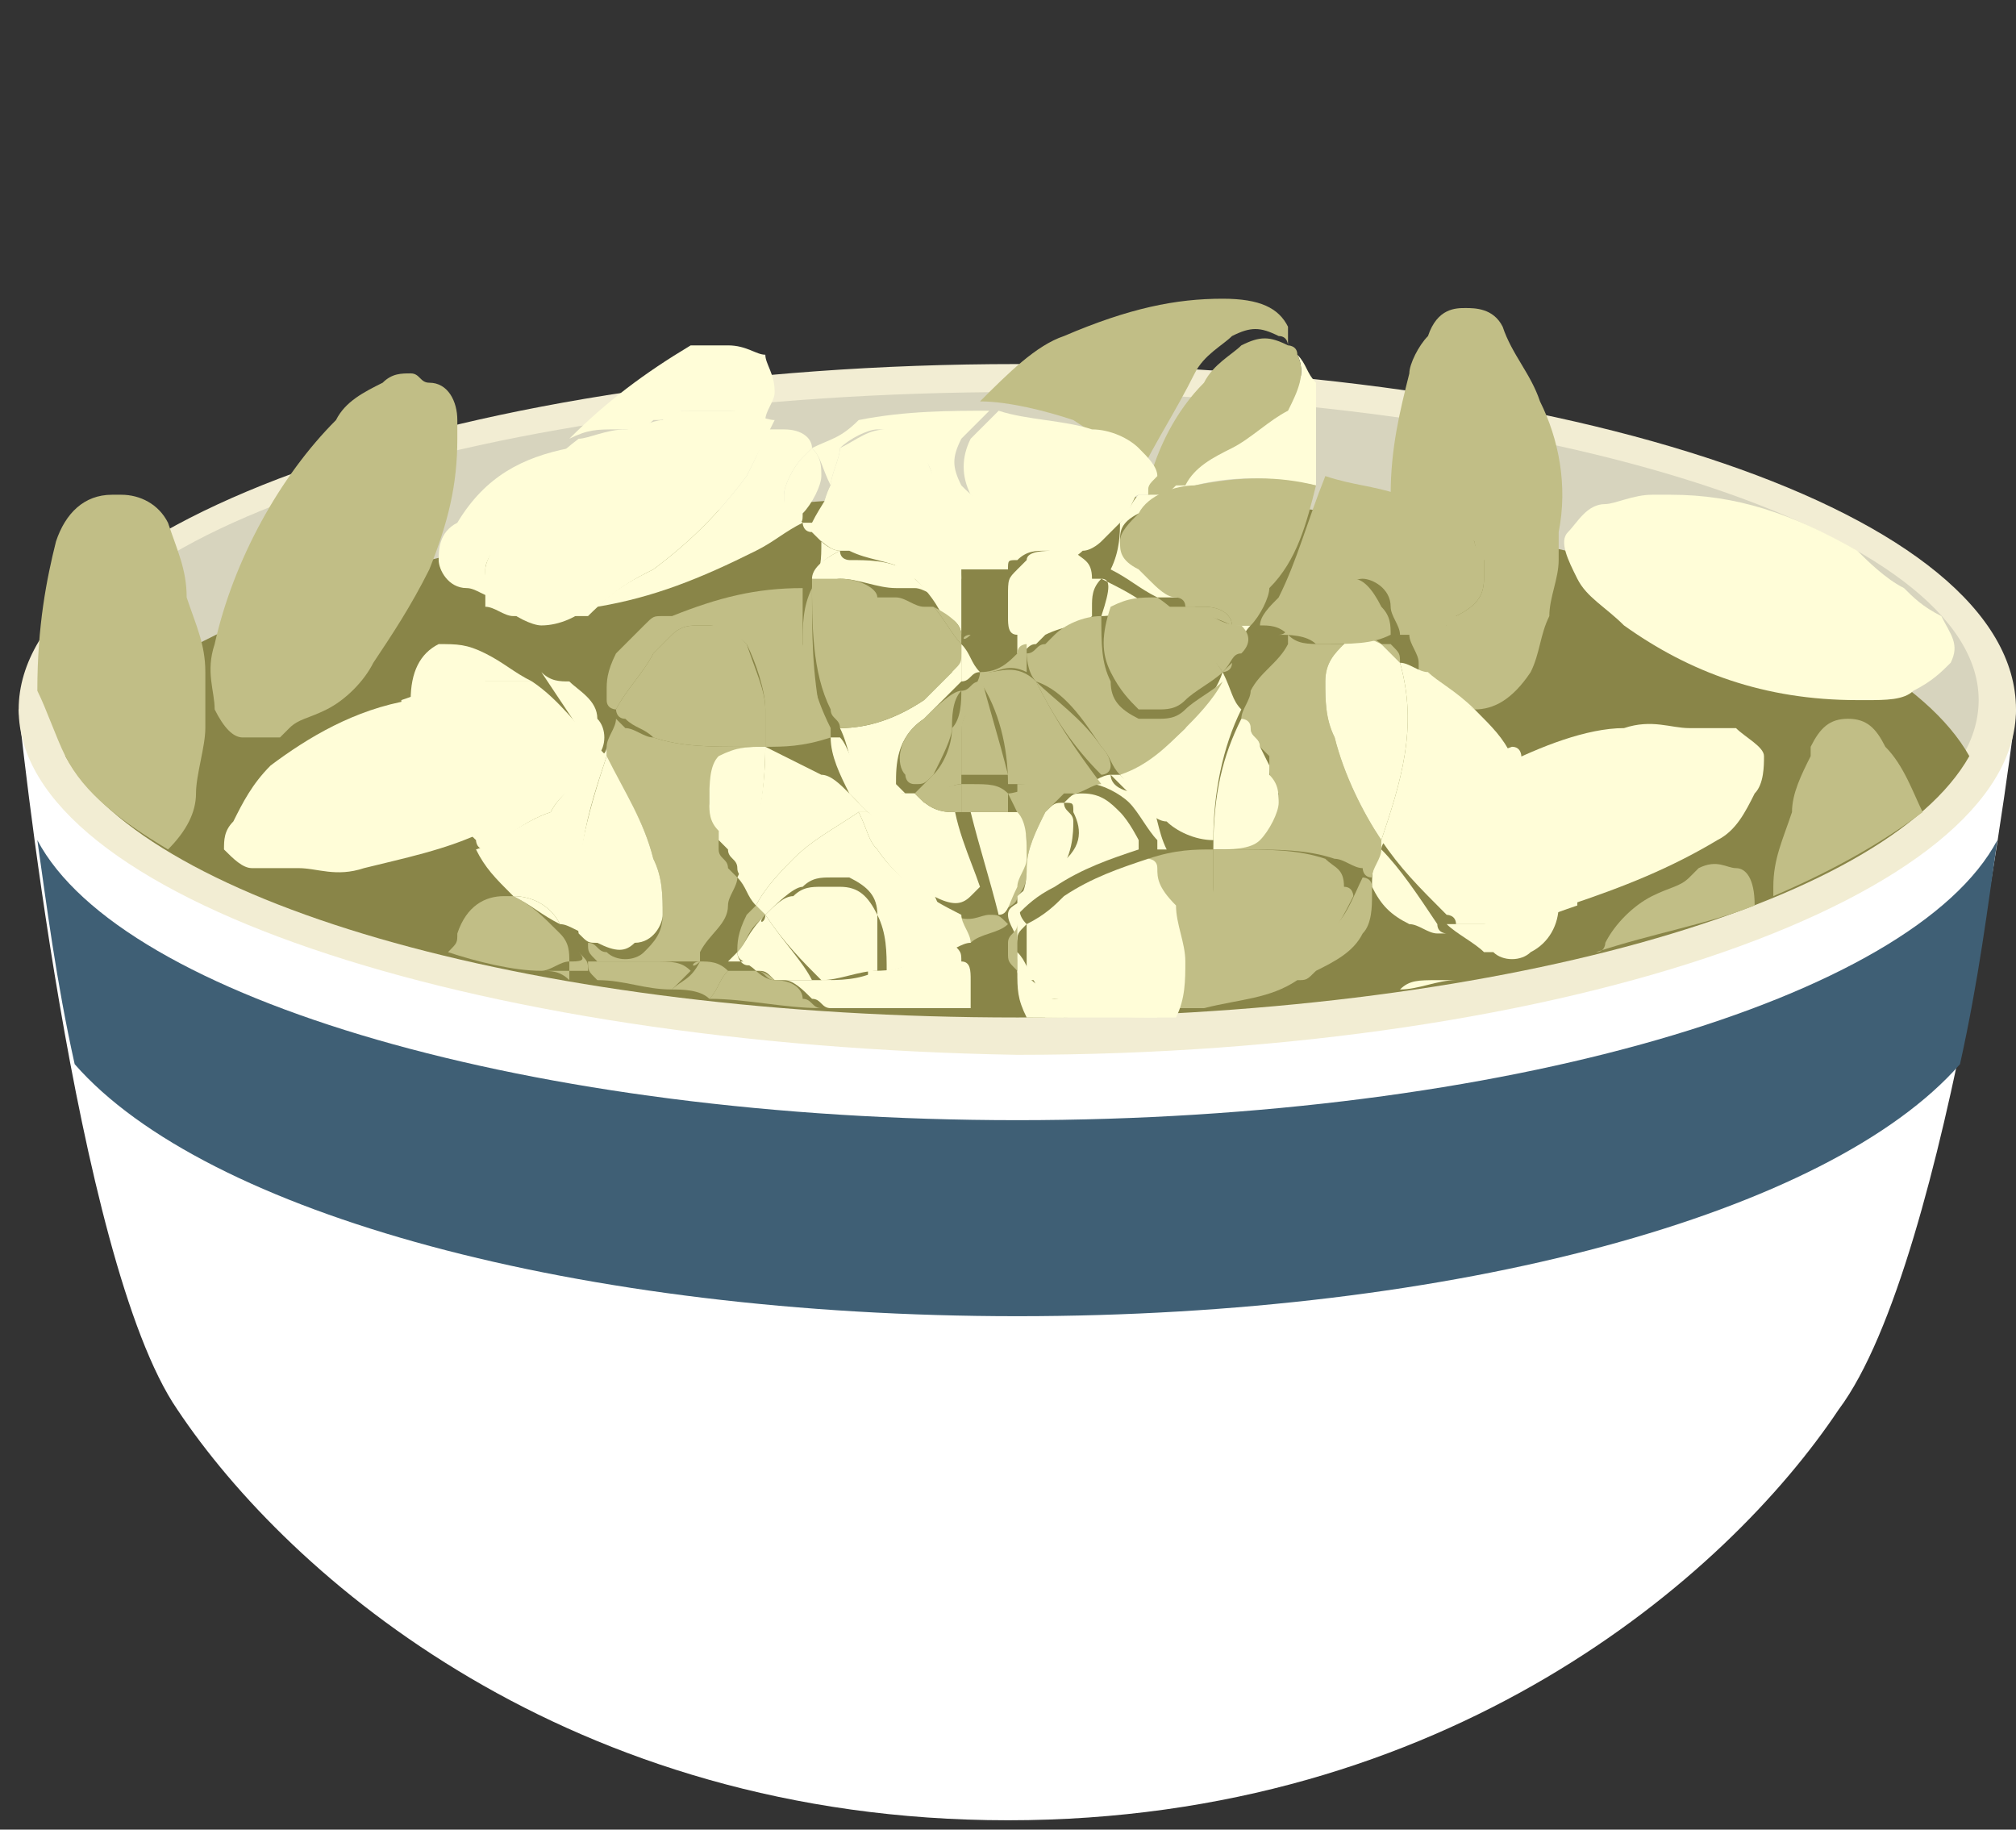 <?xml version="1.0" encoding="utf-8"?>
<!-- Generator: Adobe Illustrator 28.3.0, SVG Export Plug-In . SVG Version: 6.00 Build 0)  -->
<svg version="1.1" id="Capa_1" xmlns="http://www.w3.org/2000/svg" xmlns:xlink="http://www.w3.org/1999/xlink" x="0px" y="0px"
	 viewBox="0 0 21.6 19.6" style="enable-background:new 0 0 21.6 19.6;" xml:space="preserve">
<rect x="0" y="0" width="21.6" height="19.6" fill="#333333" stroke="none"/>
<style type="text/css">
	.st0{fill:#FFFFFF;}
	.st1{fill:#F2EDD3;}
	.st2{fill:#D7D4BE;}
	.st3{fill:#898548;}
	.st4{fill:#3F5F75;}
	.st5{fill:none;}
	.st6{fill:#FFFDD8;}
	.st7{fill:#C1BE86;}
</style>
<g id="Background">
</g>
<g>
	<path class="st0" d="M21.6,7.6H0.2c0,0,0.6,5.9,1.7,7.5c1.2,1.8,4.2,4.4,8.9,4.4c4.7,0,7.7-2.6,8.9-4.4
		C20.9,13.5,21.6,7.6,21.6,7.6z"/>
	<path class="st1" d="M21.6,7.6c0,2-4.8,3.7-10.7,3.7C5,11.2,0.2,9.6,0.2,7.6S5,3.9,10.9,3.9C16.8,3.9,21.6,5.5,21.6,7.6z"/>
	<path class="st2" d="M21.2,7.5c0,1.8-4.6,3.3-10.3,3.3c-5.7,0-10.3-1.5-10.3-3.3c0-1.8,4.6-3.3,10.3-3.3
		C16.6,4.2,21.2,5.7,21.2,7.5z"/>
	<path class="st3" d="M10.9,5.3c-5.1,0-9.3,1.2-10.2,2.8c0.9,1.6,5.1,2.8,10.2,2.8c5.1,0,9.3-1.2,10.2-2.8C20.2,6.5,16,5.3,10.9,5.3
		z"/>
	<path class="st4" d="M10.9,14.1c4.7,0,8.7-1.1,10.1-2.7c0.2-0.9,0.3-1.7,0.4-2.4c-0.9,1.7-5.3,3-10.5,3c-5.2,0-9.6-1.3-10.5-3
		c0.1,0.7,0.2,1.5,0.4,2.4C2.2,13,6.2,14.1,10.9,14.1z"/>
	<g>
		<path class="st5" d="M13.2,7.1c0,0-0.1,0.1-0.1,0.1c0.1,0.1,0.1,0.2,0.2,0.4c0-0.1,0.1-0.2,0.1-0.3c0.1-0.2,0.2-0.4,0.4-0.5
			c0,0,0,0,0-0.1c-0.1,0-0.2,0-0.3-0.1C13.4,6.8,13.3,6.9,13.2,7.1C13.2,7.1,13.2,7.1,13.2,7.1z"/>
		<path class="st5" d="M11.9,6.1c0-0.2,0.1-0.4,0.2-0.6c0,0,0,0-0.1,0.1l-0.1,0.1c-0.1,0.1-0.2,0.1-0.2,0.1c-0.1,0-0.1,0.1-0.2,0.1
			l0,0c0,0,0,0,0,0C11.6,6,11.7,6,11.9,6.1C11.9,6.1,11.9,6.1,11.9,6.1z"/>
		<path class="st5" d="M15,7.1c0.1,0,0.2,0.1,0.3,0.1c0,0,0,0,0-0.1c0-0.1-0.1-0.2-0.1-0.3c-0.1,0-0.1,0-0.2,0C15,6.9,15,7,15,7.1
			L15,7.1z"/>
		<path class="st5" d="M10.9,10.4c0-0.1-0.1-0.1-0.1-0.2c0,0,0-0.1,0-0.1c0-0.1-0.1-0.2-0.1-0.3c-0.1,0.1-0.2,0.2-0.4,0.2
			c0,0,0,0-0.1,0c0,0.1,0,0.1,0.1,0.2c0,0.1,0,0.2,0.1,0.2c0,0,0,0.1,0,0.2l0,0c0,0,0,0.1,0,0.1c0.2,0,0.3,0,0.5,0c0,0,0,0,0.1,0
			C10.9,10.7,10.9,10.5,10.9,10.4z"/>
		<path class="st5" d="M13,9c-0.2-0.1-0.4-0.2-0.6-0.3c-0.1-0.1-0.2-0.1-0.3-0.2c0.1,0.2,0.2,0.4,0.2,0.6C12.6,9.2,12.8,9.1,13,9
			C13,9.1,13,9.1,13,9C13,9,13,9.1,13,9z"/>
		<path class="st5" d="M8,9.8c0,0,0.1-0.1,0.1-0.1C8,9.6,8,9.5,7.9,9.4c0,0.1,0,0.2-0.1,0.3c-0.1,0.2-0.2,0.4-0.3,0.5c0,0,0,0,0,0.1
			c0.1,0,0.2,0,0.4,0.1c0-0.1,0.1-0.1,0.1-0.2C7.9,10.1,7.9,10,8,9.8z"/>
		<path class="st5" d="M10.3,6.8C10.3,6.8,10.4,6.8,10.3,6.8c0,0.1,0,0.1,0,0.2c0,0.1,0.1,0.2,0.1,0.3C10.6,7.1,10.7,7,10.8,7
			c0,0,0.1,0,0.1-0.1c0-0.1,0-0.1,0-0.2c0-0.1,0-0.2-0.1-0.2c0,0,0-0.1,0-0.2l0,0c0-0.1,0-0.2,0-0.2c-0.2,0-0.4,0-0.6,0
			C10.3,6.3,10.3,6.6,10.3,6.8z"/>
		<path class="st5" d="M8.8,8.3C8.9,8.3,9,8.4,9.1,8.5C9,8.3,8.9,8.1,8.9,7.9C8.6,7.9,8.4,7.9,8.2,8c0,0,0,0,0,0.1c0,0,0,0,0,0
			C8.4,8.1,8.6,8.2,8.8,8.3z"/>
		<path class="st5" d="M4.5,6.1C4.4,6.5,4.2,6.8,4,7.1C3.9,7.3,3.7,7.5,3.5,7.6C3.4,7.7,3.3,7.8,3.1,7.8L3,7.9C2.8,8,2.7,8,2.6,7.9
			c-0.1,0-0.2-0.1-0.3-0.3c-0.1-0.2-0.1-0.5,0-0.7C2.5,6,3,5.1,3.6,4.5c0.1-0.1,0.3-0.2,0.5-0.3c0.1,0,0.2-0.1,0.3-0.1
			c0.1,0,0.2,0,0.2,0.1c0.1,0.1,0.3,0.2,0.3,0.4c0,0,0,0.1,0,0.1l0,0.1C4.9,5.2,4.8,5.6,4.5,6.1z M20.8,7.1
			c-0.1,0.2-0.2,0.3-0.4,0.3c-0.1,0-0.3,0.1-0.5,0.1c0,0-0.1,0-0.1,0c-0.9-0.1-1.8-0.4-2.5-0.8c-0.2-0.1-0.3-0.3-0.5-0.5
			c-0.1-0.2-0.2-0.3-0.1-0.5c0.1-0.1,0.2-0.3,0.4-0.3c0.2,0,0.4-0.1,0.5-0.1c0.1,0,0.2,0,0.2,0l0,0l0,0c0.7,0,1.3,0.2,2,0.6
			c0.2,0.1,0.4,0.2,0.5,0.4c0.1,0.1,0.2,0.2,0.3,0.3C20.8,6.8,20.8,6.9,20.8,7.1z"/>
		<path class="st5" d="M12.6,10.8C12.6,10.8,12.6,10.8,12.6,10.8C12.6,10.8,12.6,10.8,12.6,10.8C12.6,10.8,12.6,10.8,12.6,10.8z"/>
		<path class="st5" d="M6.3,10.1C6.2,10,6.1,10,6,9.9c0,0,0,0,0,0.1c0,0.1,0.1,0.2,0.1,0.3c0.1,0,0.1,0,0.2,0
			C6.3,10.2,6.3,10.2,6.3,10.1L6.3,10.1z"/>
		<path class="st6" d="M11,9.6c-0.1,0.1-0.2,0.1-0.2,0.2c0,0.1,0.1,0.2,0.1,0.3c0-0.1,0-0.1,0.1-0.2C10.9,9.8,10.9,9.7,11,9.6z"/>
		<path class="st6" d="M11.9,8.3c-0.1,0-0.2,0.1-0.3,0.1c-0.1,0-0.1,0-0.2,0c0,0,0,0,0.1,0.1c0.1,0,0.1-0.1,0.2-0.1
			c0.1,0,0.3,0.1,0.4,0.2c0.1,0.1,0.2,0.3,0.3,0.4c0,0,0,0,0,0.1c0,0,0,0,0.1,0c-0.1-0.2-0.1-0.4-0.2-0.6C12,8.5,11.9,8.4,11.9,8.3z
			"/>
		<path class="st6" d="M14.8,9.1c-0.1,0.1-0.1,0.3-0.1,0.4c0.1,0.2,0.2,0.3,0.4,0.4c0.1,0,0.2,0.1,0.3,0.1c0,0,0,0,0.1,0
			c0,0-0.1,0-0.1-0.1C15.2,9.6,15,9.3,14.8,9.1z"/>
		<path class="st6" d="M16.4,8.5c0.1,0.1,0.1,0.2,0.2,0.3c0,0.1,0.1,0.1,0.1,0.2c0,0,0,0.1,0,0.1c0.1,0.2,0.1,0.4,0.1,0.6
			c0.6-0.2,1.1-0.4,1.6-0.7c0.2-0.1,0.3-0.3,0.4-0.5c0.1-0.1,0.1-0.3,0.1-0.4c0-0.1-0.2-0.2-0.3-0.3l0,0c-0.1,0-0.1,0-0.2,0
			c-0.1,0-0.2,0-0.3,0c-0.2,0-0.4-0.1-0.7,0c-0.4,0-0.9,0.2-1.3,0.4c0,0,0,0.1,0.1,0.1C16.2,8.3,16.3,8.4,16.4,8.5z"/>
		<path class="st7" d="M18.6,9.3c-0.1,0-0.2-0.1-0.4,0l-0.1,0.1c-0.1,0.1-0.2,0.1-0.4,0.2c-0.2,0.1-0.4,0.3-0.5,0.5
			c0,0,0,0.1-0.1,0.1c0.6-0.2,1.2-0.3,1.7-0.5c0,0,0,0,0,0C18.8,9.4,18.7,9.3,18.6,9.3z"/>
		<path class="st7" d="M19.8,7.7c-0.2,0-0.3,0.1-0.4,0.3l0,0.1c-0.1,0.2-0.2,0.4-0.2,0.6C19.1,9,19,9.2,19,9.5l0,0.1
			c0.7-0.3,1.2-0.6,1.6-0.9c-0.1-0.2-0.2-0.5-0.4-0.7C20.1,7.8,20,7.7,19.8,7.7z"/>
		<path class="st7" d="M14.2,7.3c0-0.2,0.1-0.3,0.2-0.4c0.1-0.1,0.3-0.1,0.4,0C14.9,7,14.9,7,15,7.1l0,0c0-0.1,0-0.1-0.1-0.2
			c-0.2,0-0.5,0-0.7,0c-0.2,0-0.3,0-0.4-0.1c0,0,0,0,0,0.1c-0.1,0.2-0.3,0.3-0.4,0.5c0,0.1-0.1,0.2-0.1,0.3c0,0,0.1,0.1,0.1,0.1
			c0,0.1,0.1,0.1,0.1,0.2l0.1,0.1l0,0c0,0,0,0.1,0,0.1c0,0.1,0,0.2,0.1,0.3c0,0.2-0.1,0.3-0.2,0.4c-0.1,0.1-0.3,0.1-0.4,0.1
			c0,0,0,0,0,0.1c0.1,0,0.1,0,0.2,0c0.4,0,0.7,0,1,0.1c0.1,0,0.2,0.1,0.3,0.1c0,0,0,0.1,0.1,0.1c0-0.1,0.1-0.2,0.1-0.3
			c0,0,0-0.1,0-0.1c-0.2-0.3-0.4-0.7-0.5-1.1C14.2,7.7,14.2,7.5,14.2,7.3z"/>
		<path class="st7" d="M15.8,5.8C15.8,5.9,15.9,6,15.9,6c0,0.1,0,0.1,0,0.2c0,0.2-0.1,0.3-0.3,0.4c0,0-0.1,0-0.1,0.1l0,0
			c-0.1,0-0.3,0.1-0.4,0.1c0,0.1,0.1,0.2,0.1,0.3c0,0,0,0,0,0.1c0.2,0.1,0.3,0.2,0.5,0.4c0,0,0,0,0.1,0c0,0,0,0,0,0
			c0.2,0,0.4-0.1,0.6-0.4c0.1-0.2,0.1-0.4,0.2-0.6c0-0.2,0.1-0.4,0.1-0.6c0-0.1,0-0.2,0-0.3c0.1-0.5,0-1-0.2-1.4
			c-0.1-0.3-0.3-0.5-0.4-0.8c-0.1-0.2-0.3-0.2-0.4-0.2c-0.1,0-0.3,0-0.4,0.3c-0.1,0.1-0.2,0.3-0.2,0.4c-0.1,0.4-0.2,0.8-0.2,1.3l0,0
			l0,0.1c0.2,0.1,0.3,0.1,0.5,0.2C15.5,5.6,15.6,5.7,15.8,5.8z"/>
		<path class="st6" d="M20.4,6.3c-0.2-0.1-0.4-0.3-0.5-0.4c-0.7-0.4-1.3-0.6-2-0.6l0,0l0,0c-0.1,0-0.2,0-0.2,0
			c-0.2,0-0.4,0.1-0.5,0.1c-0.2,0-0.3,0.2-0.4,0.3c-0.1,0.1,0,0.3,0.1,0.5c0.1,0.2,0.3,0.3,0.5,0.5c0.7,0.5,1.5,0.8,2.5,0.8
			c0,0,0.1,0,0.1,0c0.2,0,0.4,0,0.5-0.1c0.2-0.1,0.3-0.2,0.4-0.3c0.1-0.2,0-0.3-0.1-0.5C20.6,6.5,20.5,6.4,20.4,6.3z"/>
		<path class="st6" d="M13.2,7c0.1-0.1,0.1-0.2,0.2-0.3c-0.1,0-0.2,0-0.2,0c0,0,0,0,0,0C13.3,6.8,13.3,6.9,13.2,7z"/>
		<path class="st6" d="M13.8,4.3c-0.2,0.2-0.4,0.3-0.6,0.4C13,4.9,12.8,5,12.6,5.2l-0.1,0c-0.1,0-0.1,0.1-0.2,0.1l-0.1,0
			c0,0.1-0.1,0.2-0.2,0.3C12,5.7,12,5.9,11.9,6.1c0.2,0.1,0.3,0.2,0.5,0.3c0,0,0.1,0,0.1,0c0.1,0,0.1,0,0.2,0c0,0-0.1,0-0.1-0.1
			c-0.1-0.1-0.2-0.2-0.3-0.2l-0.1-0.1C12.1,6,12,5.8,12,5.8c0-0.1,0-0.2,0.2-0.3c0.2-0.1,0.4-0.2,0.6-0.3c0.4-0.1,0.8-0.1,1.3,0
			c0-0.1,0-0.3,0-0.4l0-0.1c0-0.1,0-0.1,0-0.2c0-0.1,0-0.2,0-0.3l0-0.1C14,4,14,3.9,13.9,3.8C14,4,13.9,4.2,13.8,4.3z"/>
		<path class="st6" d="M15,10.6c0.2,0,0.4-0.1,0.6-0.1c-0.1,0-0.1,0-0.2,0C15.2,10.5,15.1,10.5,15,10.6z"/>
		<path class="st6" d="M15.8,9.9l-0.2,0l0,0c0,0,0,0-0.1,0c0.1,0.1,0.3,0.2,0.4,0.3l0.1,0c0.1,0.1,0.3,0.1,0.4,0
			c0.2-0.1,0.3-0.3,0.3-0.5c0,0,0,0,0,0c-0.2,0.1-0.5,0.1-0.8,0.2C15.9,9.9,15.9,9.9,15.8,9.9z"/>
		<path class="st6" d="M15.3,7.2c-0.1,0-0.2-0.1-0.3-0.1l0,0C15.2,7.8,15,8.4,14.8,9c0,0,0,0,0,0.1c0,0,0-0.1,0.1-0.1
			c0.1-0.2,0.3-0.3,0.5-0.5c0.2-0.2,0.5-0.3,0.8-0.4c-0.1-0.2-0.2-0.3-0.4-0.5C15.6,7.5,15.4,7.4,15.3,7.2z"/>
		<path class="st6" d="M14.9,8.9c0,0,0,0.1-0.1,0.1c0.2,0.3,0.4,0.5,0.7,0.8c0,0,0.1,0,0.1,0.1c0,0,0,0,0.1,0l0,0l0.2,0
			c0.1,0,0.2,0,0.2,0c0.3,0,0.5-0.1,0.8-0.2c0-0.2,0-0.4-0.1-0.6c0,0,0-0.1,0-0.1c0-0.1-0.1-0.2-0.1-0.2c0-0.1-0.1-0.2-0.2-0.3
			c-0.1-0.1-0.1-0.2-0.2-0.4c0,0,0-0.1-0.1-0.1c-0.3,0.1-0.5,0.3-0.8,0.4C15.2,8.6,15,8.8,14.9,8.9z"/>
		<path class="st6" d="M15,7.1L15,7.1C14.9,7,14.9,7,14.8,6.9c-0.2-0.1-0.3-0.1-0.4,0c-0.1,0.1-0.2,0.2-0.2,0.4c0,0.2,0,0.4,0.1,0.6
			c0.1,0.4,0.3,0.8,0.5,1.1C15,8.4,15.2,7.8,15,7.1z"/>
		<path class="st6" d="M15.3,7.2c0.1,0.3,0.3,0.3,0.5,0.4C15.6,7.4,15.4,7.3,15.3,7.2z"/>
		<path class="st6" d="M10.8,6.4c0,0.1,0,0.1,0,0.2c0,0.1,0,0.2,0.1,0.2c0,0.1,0,0.1,0,0.2c0.1,0,0.1-0.1,0.2-0.1l0.1-0.1l0,0
			c0.2-0.1,0.4-0.1,0.5-0.2c0,0,0-0.1,0-0.1c0-0.1,0-0.2,0.1-0.3c0,0,0,0-0.1,0C11.7,6,11.6,6,11.5,5.9c-0.2,0.1-0.4,0.1-0.6,0.2
			C10.8,6.2,10.8,6.2,10.8,6.4L10.8,6.4z"/>
		<path class="st6" d="M12.7,7.8C12.5,8,12.3,8.1,12,8.3c0.1,0.1,0.1,0.2,0.2,0.3c0.1,0.1,0.2,0.2,0.3,0.2C12.6,8.9,12.8,9,13,9
			c0,0,0,0,0,0c0-0.5,0.1-1,0.3-1.4c-0.1-0.1-0.1-0.2-0.2-0.4C13,7.5,12.8,7.6,12.7,7.8z"/>
		<path class="st6" d="M11.9,8.3c0.1,0.1,0.2,0.2,0.3,0.3c0-0.1-0.1-0.2-0.2-0.3C11.9,8.3,11.9,8.3,11.9,8.3z"/>
		<path class="st6" d="M13.5,9c0.1-0.1,0.2-0.3,0.2-0.4c0-0.1,0-0.2-0.1-0.3c0,0,0-0.1,0-0.1l0,0L13.5,8c0-0.1-0.1-0.1-0.1-0.2
			c0-0.1-0.1-0.1-0.1-0.1C13.1,8.1,13,8.5,13,9.1C13.2,9.1,13.4,9.1,13.5,9z"/>
		<path class="st6" d="M11.8,6.6c0.2,0,0.4-0.1,0.5-0.1c-0.1-0.1-0.3-0.2-0.5-0.3C11.9,6.2,11.9,6.3,11.8,6.6
			C11.8,6.5,11.8,6.5,11.8,6.6z"/>
		<path class="st7" d="M13.5,6.7c0.1,0,0.2,0,0.3,0.1c0,0,0-0.1,0.1-0.1c0.1-0.1,0.1-0.1,0.2-0.2l0.1-0.1c0.1-0.1,0.3-0.2,0.4-0.2
			c0.1,0,0.3,0.1,0.3,0.3c0,0.1,0.1,0.2,0.1,0.3c0.1,0,0.1,0,0.2,0c-0.1-0.3-0.2-0.6-0.2-1c0-0.1,0-0.3,0-0.4l0-0.1
			c-0.3-0.1-0.5-0.1-0.8-0.2C14,5.6,13.9,6,13.7,6.4C13.6,6.5,13.5,6.6,13.5,6.7z"/>
		<path class="st7" d="M14.9,6.8c0-0.1,0-0.2-0.1-0.3c-0.1-0.2-0.2-0.3-0.3-0.3c-0.1,0-0.3,0-0.4,0.2l-0.1,0.1
			c-0.1,0.1-0.1,0.1-0.2,0.2c0,0,0,0.1-0.1,0.1c0.1,0,0.3,0,0.4,0.1C14.5,6.9,14.7,6.9,14.9,6.8z"/>
		<path class="st7" d="M14.9,5.8c0,0.3,0.1,0.6,0.2,1c0.1,0,0.3,0,0.4-0.1l0,0c0,0,0.1,0,0.1-0.1c0.2-0.1,0.3-0.2,0.3-0.4
			c0-0.1,0-0.1,0-0.2c0-0.1-0.1-0.1-0.1-0.2c-0.1-0.1-0.3-0.2-0.4-0.3c-0.2-0.1-0.3-0.1-0.5-0.2l0,0.1C14.9,5.6,14.9,5.7,14.9,5.8z"
			/>
		<path class="st7" d="M12.8,5.2c-0.2,0-0.5,0.1-0.6,0.3C12.1,5.6,12,5.7,12,5.8c0,0.1,0,0.2,0.2,0.3l0.1,0.1
			c0.1,0.1,0.2,0.2,0.3,0.2c0,0,0.1,0,0.1,0.1c0.1,0,0.1,0,0.2,0c0.2,0,0.3,0.1,0.3,0.2c0.1,0,0.2,0,0.2,0c0.1-0.1,0.2-0.3,0.2-0.4
			C13.9,6,14,5.6,14.1,5.2C13.7,5.1,13.3,5.1,12.8,5.2z"/>
		<path class="st7" d="M12.1,4.9C12.2,5,12.2,5,12.2,5.1c0.2-0.4,0.4-0.7,0.6-1.1c0.1-0.2,0.3-0.3,0.4-0.4c0.2-0.1,0.3-0.1,0.5,0
			c0.1,0,0.1,0.1,0.1,0.1c0,0,0,0,0-0.1c0,0,0,0,0-0.1c-0.1-0.2-0.3-0.3-0.7-0.3c-0.5,0-1,0.1-1.7,0.4c-0.3,0.1-0.6,0.4-0.9,0.7
			c0.3,0,0.7,0.1,1,0.2C11.8,4.7,12,4.8,12.1,4.9z"/>
		<path class="st7" d="M13.3,3.7c-0.1,0.1-0.3,0.2-0.4,0.4c-0.3,0.3-0.5,0.7-0.6,1.1c0,0,0,0.1,0,0.1c0,0,0,0,0,0l0.1,0
			c0.1,0,0.1,0,0.2-0.1l0.1,0C12.8,5,13,4.9,13.2,4.8c0.2-0.1,0.4-0.3,0.6-0.4C13.9,4.2,14,4,13.9,3.8c0-0.1-0.1-0.1-0.1-0.1
			C13.6,3.6,13.5,3.6,13.3,3.7z"/>
		<path class="st7" d="M10.8,10.1c0,0,0,0.1,0,0.1c0,0.1,0,0.1,0.1,0.2c0,0,0-0.1,0-0.1C10.9,10.2,10.9,10.1,10.8,10.1z"/>
		<path class="st7" d="M13.9,10.5c0.1,0,0.1,0,0.2-0.1c0.2-0.1,0.4-0.2,0.5-0.4c0.1-0.1,0.1-0.3,0.1-0.4c0,0,0-0.1,0-0.1
			c0-0.1-0.1-0.1-0.1-0.1c-0.1,0.2-0.2,0.5-0.4,0.6c-0.1,0.1-0.2,0.2-0.2,0.2c-0.1,0.1-0.2,0.1-0.3,0.1c0,0-0.1,0-0.1,0
			c-0.1,0-0.3-0.1-0.3-0.3C13.1,9.9,13,9.7,13,9.5c0-0.1,0-0.1,0-0.2l0-0.1c0,0,0-0.1,0-0.1c-0.2,0-0.4,0-0.7,0.1c0,0,0,0.1,0,0.1
			c0,0.1,0,0.2,0.1,0.2c0.1,0.4,0.2,0.8,0.1,1.3c0,0,0,0,0,0c0.1,0,0.3,0,0.4,0C13.3,10.7,13.6,10.7,13.9,10.5L13.9,10.5z"/>
		<path class="st7" d="M10.9,9.9c0,0.1-0.1,0.1-0.1,0.2c0,0.1,0.1,0.1,0.1,0.2C10.9,10.1,10.9,10,10.9,9.9z"/>
		<path class="st7" d="M12.4,9.3L12.4,9.3L12.4,9.3c0,0.1,0,0.2,0.1,0.2C12.4,9.4,12.4,9.4,12.4,9.3c0-0.1,0-0.1,0-0.1
			c0,0,0,0-0.1,0C12.3,9.2,12.3,9.3,12.4,9.3z"/>
		<path class="st7" d="M14.2,9.2c-0.3-0.1-0.6-0.1-1-0.1c-0.1,0-0.1,0-0.2,0c0,0,0,0.1,0,0.1l0,0.1c0,0.1,0,0.1,0,0.2
			c0,0.2,0,0.4,0.2,0.7c0.1,0.1,0.2,0.2,0.3,0.3c0,0,0.1,0,0.1,0c0.1,0,0.2,0,0.3-0.1c0.1-0.1,0.2-0.1,0.2-0.2
			c0.2-0.2,0.3-0.4,0.4-0.6c0,0,0-0.1-0.1-0.1C14.4,9.3,14.3,9.3,14.2,9.2z"/>
		<path class="st7" d="M7.9,10.2C8,10.1,8,10,8.1,9.9c0,0,0.1-0.1,0.1-0.1c0,0-0.1-0.1-0.1-0.1c0,0-0.1,0.1-0.1,0.1
			C7.9,10,7.9,10.1,7.9,10.2z"/>
		<path class="st7" d="M10.6,9.8c-0.1,0-0.2,0.1-0.4,0c0,0,0,0,0,0c0.1,0.1,0.1,0.2,0.1,0.3c0,0,0,0,0.1,0c0.1-0.1,0.3-0.1,0.4-0.2
			C10.7,9.8,10.7,9.8,10.6,9.8C10.7,9.8,10.6,9.8,10.6,9.8z"/>
		<path class="st7" d="M11,9.3c0-0.2,0.1-0.4,0.2-0.6c0.1-0.1,0.1-0.1,0.2-0.2c0,0,0,0-0.1-0.1c0,0,0,0-0.1,0
			c-0.1,0-0.3,0.1-0.4,0.1C10.9,8.7,11,8.9,11,9l0,0l0,0c0,0,0,0.1,0,0.1c0,0.1,0,0.2-0.1,0.3c0,0.1-0.1,0.2-0.2,0.3c0,0,0,0,0,0.1
			c0.1-0.1,0.2-0.1,0.2-0.2C11,9.5,11,9.4,11,9.3z"/>
		<path class="st6" d="M10.3,6.8c0-0.2,0-0.5,0-0.7c-0.1,0-0.2,0-0.3,0c-0.1,0-0.2,0-0.3,0c0,0,0.1,0.1,0.1,0.1
			c0.1,0.1,0.2,0.2,0.3,0.4C10.2,6.6,10.3,6.7,10.3,6.8z"/>
		<path class="st6" d="M9,5.9c-0.1,0-0.2-0.1-0.2-0.1c0,0.2,0,0.3-0.1,0.5C8.7,6.1,8.8,6,9,5.9z"/>
		<path class="st6" d="M8.7,6.2C8.7,6.2,8.7,6.3,8.7,6.2C8.7,6.3,8.7,6.3,8.7,6.2C8.7,6.3,8.7,6.2,8.7,6.2z"/>
		<path class="st6" d="M9.3,8.7c0.1,0,0.2-0.1,0.4-0.1c0.1,0,0.1,0,0.2,0c0,0,0,0-0.1-0.1c0,0-0.1,0-0.1,0c-0.1,0-0.3-0.1-0.4-0.2
			C9.1,8.2,9.1,8,9,7.9c0,0,0,0,0,0c0,0-0.1,0-0.1,0C8.9,8.1,9,8.3,9.1,8.5C9.2,8.6,9.2,8.6,9.3,8.7z"/>
		<path class="st6" d="M10.3,6.9C10.3,7,10.3,7,10.3,6.9c0,0.2,0,0.3,0,0.4c0.1,0,0.1-0.1,0.2-0.1C10.4,7.1,10.4,7,10.3,6.9z"/>
		<path class="st6" d="M10.2,8.7c-0.2,0-0.3-0.1-0.4-0.2c0,0-0.1,0-0.2,0c-0.1,0-0.2,0.1-0.4,0.1c0.3,0.3,0.6,0.6,0.8,1c0,0,0,0,0,0
			c0,0,0,0,0,0c0.2,0.1,0.3,0.1,0.4,0c0,0,0,0,0.1-0.1c-0.1-0.3-0.3-0.7-0.3-1.1C10.3,8.7,10.3,8.7,10.2,8.7z"/>
		<path class="st6" d="M10.4,8.7c0.1,0.4,0.2,0.7,0.3,1.1c0.1,0,0.1-0.1,0.2-0.3c0-0.1,0.1-0.2,0.1-0.3c0,0,0-0.1,0-0.1l0,0l0,0
			c0-0.1,0-0.3-0.1-0.4c0,0-0.1,0-0.1,0C10.6,8.7,10.5,8.7,10.4,8.7z"/>
		<path class="st6" d="M9,6.2c0.2,0,0.4,0.1,0.6,0.1c0.1,0,0.1,0,0.2,0c0.1,0,0.2,0.1,0.3,0.1l0.1,0c0,0,0,0,0,0
			C10,6.4,9.9,6.3,9.8,6.2c0,0-0.1-0.1-0.1-0.1C9.5,6,9.3,6,9.1,6c0,0-0.1,0-0.1-0.1C8.8,6,8.7,6.1,8.7,6.2c0,0,0,0,0,0
			C8.8,6.3,8.9,6.2,9,6.2z"/>
		<path class="st6" d="M9.2,8.3c0.1,0.1,0.2,0.2,0.4,0.2c0.1,0,0.1,0,0.1,0c0,0-0.1-0.1-0.1-0.1c0,0,0,0,0,0
			C9.6,8.2,9.6,7.9,9.9,7.7c0.1-0.1,0.3-0.3,0.4-0.4c0-0.1,0-0.2,0-0.3c0,0.1-0.1,0.1-0.1,0.2C10.1,7.3,10,7.4,9.9,7.5l0,0
			C9.6,7.7,9.3,7.8,9,7.8c0,0,0,0,0,0C9.1,8,9.1,8.2,9.2,8.3z"/>
		<path class="st6" d="M5.2,6.1c0-0.1,0.1-0.2,0.1-0.3c0.2-0.4,0.5-0.7,0.8-1C5.6,4.9,5.2,5.1,4.9,5.6C4.7,5.7,4.7,5.9,4.7,6
			c0,0.1,0.1,0.3,0.3,0.3c0.1,0,0.2,0.1,0.3,0.1c0,0,0,0,0-0.1C5.2,6.3,5.2,6.2,5.2,6.1z"/>
		<path class="st6" d="M8.4,5.3c0-0.1,0.1-0.3,0.2-0.4c0,0,0.1-0.1,0.1-0.1C8.7,4.7,8.6,4.6,8.4,4.6c-0.1,0-0.1,0-0.2,0
			C8.2,4.7,8.1,4.9,8,5.1C7.7,5.5,7.4,5.8,7,6.1C6.8,6.2,6.6,6.3,6.4,6.5C7,6.4,7.5,6.2,8.1,5.9c0.2-0.1,0.3-0.2,0.5-0.3
			c0,0-0.1-0.1-0.1-0.1C8.4,5.4,8.4,5.4,8.4,5.3z"/>
		<path class="st6" d="M4.8,8.7C4.8,8.6,4.7,8.5,4.7,8.4c0-0.1-0.1-0.1-0.1-0.2c0,0,0-0.1,0-0.1C4.5,7.8,4.4,7.6,4.4,7.5
			C3.8,7.6,3.3,7.9,2.9,8.2C2.7,8.4,2.6,8.6,2.5,8.8C2.4,8.9,2.4,9,2.4,9.1c0.1,0.1,0.2,0.2,0.3,0.2l0,0c0.1,0,0.1,0,0.2,0
			c0.1,0,0.2,0,0.3,0c0.2,0,0.4,0.1,0.7,0c0.4-0.1,0.9-0.2,1.3-0.4c0,0,0-0.1-0.1-0.1C5,8.9,4.9,8.8,4.8,8.7z"/>
		<path class="st6" d="M6.4,8.1c0.1-0.1,0.1-0.3,0-0.4C6.4,7.5,6.2,7.4,6.1,7.3c-0.1,0-0.2,0-0.3-0.1c0,0,0,0-0.1,0c0,0,0.1,0,0.1,0
			C6,7.5,6.2,7.8,6.4,8.1z"/>
		<path class="st7" d="M4.9,4.5c0-0.2-0.1-0.4-0.3-0.4c-0.1,0-0.1-0.1-0.2-0.1c-0.1,0-0.2,0-0.3,0.1C3.9,4.2,3.7,4.3,3.6,4.5
			C3,5.1,2.5,6,2.3,6.9c-0.1,0.3,0,0.5,0,0.7c0.1,0.2,0.2,0.3,0.3,0.3c0.1,0,0.2,0,0.4,0l0.1-0.1c0.1-0.1,0.2-0.1,0.4-0.2
			C3.7,7.5,3.9,7.3,4,7.1c0.2-0.3,0.4-0.6,0.6-1c0.2-0.5,0.3-0.9,0.3-1.4l0-0.1C4.9,4.6,4.9,4.6,4.9,4.5z"/>
		<path class="st7" d="M2.2,7.8l0-0.3c0-0.1,0-0.2,0-0.2l0-0.1c0-0.3-0.1-0.5-0.2-0.8C2,6.1,1.9,5.9,1.8,5.6
			C1.7,5.4,1.5,5.3,1.3,5.3c0,0,0,0-0.1,0c-0.3,0-0.5,0.2-0.6,0.5C0.5,6.2,0.4,6.7,0.4,7.4c0.1,0.2,0.2,0.5,0.3,0.7
			c0.2,0.4,0.6,0.7,1.1,1C2,8.9,2.1,8.7,2.1,8.5C2.1,8.3,2.2,8,2.2,7.8z"/>
		<path class="st7" d="M7.1,9.8c0,0.2-0.1,0.3-0.2,0.4c-0.1,0.1-0.3,0.1-0.4,0c-0.1,0-0.1-0.1-0.2-0.1l0,0c0,0.1,0,0.1,0.1,0.2
			c0.2,0,0.5,0,0.7,0c0.2,0,0.3,0,0.4,0c0,0,0,0,0-0.1c0.1-0.2,0.3-0.3,0.3-0.5c0-0.1,0.1-0.2,0.1-0.3c0,0-0.1-0.1-0.1-0.1
			c0-0.1-0.1-0.1-0.1-0.2L7.7,9l0,0c0,0,0-0.1,0-0.1c0-0.1-0.1-0.2-0.1-0.3c0-0.2,0-0.4,0.2-0.5C7.9,8,8,8,8.2,8c0,0,0,0,0-0.1
			C8.1,8,8,8,8,8C7.6,8,7.3,8,7,7.9c-0.1,0-0.2-0.1-0.3-0.1c0,0-0.1-0.1-0.1-0.1c0,0.1-0.1,0.2-0.1,0.3c0,0,0,0.1,0,0.2
			C6.7,8.5,6.9,8.8,7,9.2C7.1,9.4,7.1,9.6,7.1,9.8z"/>
		<path class="st7" d="M6,10C6,10,6,10,6,10C5.8,9.8,5.7,9.7,5.5,9.6c0,0,0,0-0.1,0c0,0,0,0,0,0C5.2,9.6,5,9.7,4.9,10
			c0,0.1,0,0.1-0.1,0.2c0.3,0.1,0.7,0.2,1,0.2c0.1,0,0.2-0.1,0.3-0.1C6.1,10.2,6.1,10.1,6,10z"/>
		<path class="st6" d="M8.7,10.5c-0.1,0-0.2,0-0.3,0c0.1,0,0.2,0.1,0.3,0.2c0.1,0,0.1,0.1,0.2,0.1c0.1,0,0.2,0,0.4,0
			c-0.1-0.1-0.2-0.2-0.4-0.3C8.8,10.5,8.7,10.5,8.7,10.5z"/>
		<path class="st6" d="M7.9,10.2C7.9,10.2,7.9,10.2,7.9,10.2c0,0-0.1,0.1-0.1,0.1c0.1,0,0.2,0,0.3,0c0,0,0,0,0,0
			C8,10.4,7.9,10.3,7.9,10.2z"/>
		<path class="st6" d="M8.2,9.8C8.2,9.9,8.1,9.9,8.2,9.8C8,10,8,10.1,7.9,10.2c0,0,0,0,0,0c0,0.1,0.1,0.1,0.2,0.2
			c0.1,0,0.1,0,0.2,0.1c0.1,0,0.2,0,0.3,0c0,0,0.1,0,0.1,0C8.6,10.3,8.4,10.1,8.2,9.8z"/>
		<path class="st6" d="M7,4.5c0.1,0,0.2,0,0.3-0.1c0.1,0,0.2,0,0.3,0c0.1,0,0.1,0,0.2,0c0.2,0,0.3,0.1,0.4,0.1
			c0-0.1,0.1-0.2,0.1-0.3c0-0.2-0.1-0.3-0.1-0.4C8.1,3.8,8,3.7,7.8,3.7c-0.1,0-0.2,0-0.3,0c0,0-0.1,0-0.1,0l0,0l0,0
			C6.9,4,6.5,4.3,6.1,4.7c0.2-0.1,0.3-0.1,0.5-0.1C6.8,4.6,6.9,4.6,7,4.5z"/>
		<path class="st6" d="M5.3,6.4c0,0,0,0.1,0.1,0.1c0.1,0.1,0.3,0.2,0.4,0.2c0.2,0,0.4-0.1,0.5-0.2c0,0,0.1,0,0.1-0.1
			c-0.3,0-0.5,0.1-0.8,0C5.5,6.5,5.4,6.5,5.3,6.4z"/>
		<path class="st6" d="M8,5.1c0.1-0.2,0.2-0.4,0.3-0.6c-0.1,0-0.3-0.1-0.4-0.1c-0.1,0-0.1,0-0.2,0c-0.1,0-0.2,0-0.3,0
			c-0.1,0-0.2,0-0.3,0.1c-0.1,0-0.3,0.1-0.4,0.1c-0.2,0-0.4,0.1-0.5,0.1C5.8,5,5.5,5.4,5.3,5.7C5.3,5.9,5.2,6,5.2,6.1
			c0,0.1,0,0.2,0,0.3c0,0,0,0,0,0.1c0.1,0,0.2,0.1,0.3,0.1c0.3,0,0.5,0,0.8,0C6.6,6.3,6.8,6.2,7,6.1C7.4,5.8,7.7,5.5,8,5.1z"/>
		<path class="st6" d="M6,9.9c0.1,0,0.2,0.1,0.3,0.1l0,0c-0.2-0.7,0-1.3,0.2-1.9c0,0,0,0,0-0.1c0,0,0,0.1-0.1,0.1
			C6.2,8.4,6,8.5,5.9,8.7C5.6,8.8,5.4,9,5.1,9.1c0.1,0.2,0.2,0.3,0.4,0.5C5.7,9.6,5.9,9.7,6,9.9z"/>
		<path class="st6" d="M5.4,7.3l0.2,0l0,0c0,0,0,0,0.1,0C5.5,7.2,5.4,7.1,5.2,7L5.2,7C5,6.9,4.9,6.9,4.7,6.9C4.5,7,4.4,7.2,4.4,7.5
			c0,0,0,0,0,0c0.2-0.1,0.5-0.1,0.8-0.2C5.3,7.3,5.3,7.3,5.4,7.3z"/>
		<path class="st6" d="M6.4,8.2c0,0,0-0.1,0.1-0.1C6.2,7.8,6,7.5,5.7,7.3c0,0-0.1,0-0.1,0c0,0,0,0-0.1,0l0,0l-0.2,0
			c-0.1,0-0.2,0-0.2,0c-0.3,0-0.5,0.1-0.8,0.2c0,0.2,0.1,0.4,0.1,0.6c0,0,0,0.1,0,0.1c0,0.1,0.1,0.2,0.1,0.2
			c0.1,0.1,0.1,0.2,0.2,0.3C4.9,8.8,5,8.9,5.1,9c0,0,0,0.1,0.1,0.1C5.4,9,5.6,8.8,5.9,8.7C6,8.5,6.2,8.4,6.4,8.2z"/>
		<path class="st6" d="M6.2,10L6.2,10c0.1,0.1,0.1,0.1,0.2,0.1c0.2,0.1,0.3,0.1,0.4,0C7,10.1,7.1,9.9,7.1,9.8c0-0.2,0-0.4-0.1-0.6
			C6.9,8.8,6.7,8.5,6.5,8.1C6.3,8.7,6.1,9.4,6.2,10z"/>
		<path class="st6" d="M6,9.9C5.9,9.7,5.7,9.6,5.5,9.6C5.7,9.7,5.8,9.8,6,9.9z"/>
		<path class="st6" d="M8.5,9.2C8.7,9,8.9,8.9,9.2,8.7c0-0.1-0.1-0.2-0.1-0.2C9,8.4,8.9,8.3,8.8,8.3C8.6,8.2,8.4,8.1,8.2,8
			c0,0,0,0,0,0c0,0.5-0.1,1-0.3,1.4C8,9.5,8,9.6,8.1,9.7C8.2,9.5,8.4,9.3,8.5,9.2z"/>
		<path class="st6" d="M10.4,10.7c0-0.1,0-0.1,0-0.2c0-0.1,0-0.2-0.1-0.2c0-0.1,0-0.1-0.1-0.2c-0.1,0-0.2,0.1-0.3,0.1l-0.1,0.1l0,0
			c-0.2,0.1-0.3,0.1-0.5,0.1c0,0.1,0,0.1,0,0.2c0,0.1,0,0.1,0,0.2c0.3,0,0.7,0,1.1,0C10.4,10.8,10.4,10.8,10.4,10.7L10.4,10.7z"/>
		<path class="st6" d="M9.4,9.1C9.3,9,9.3,8.9,9.2,8.7C8.9,8.9,8.7,9,8.5,9.2C8.4,9.3,8.2,9.5,8.1,9.7c0,0,0.1,0.1,0.1,0.1
			c0.1-0.1,0.3-0.3,0.4-0.3c0.1-0.1,0.2-0.1,0.3-0.1c0.1,0,0.1,0,0.2,0c0.2,0.1,0.3,0.2,0.3,0.4c0.1,0.2,0.1,0.4,0.1,0.6
			c0.1,0,0.3-0.1,0.5-0.1l0,0l0.1-0.1c0.1,0,0.2-0.1,0.3-0.1c0-0.1-0.1-0.2-0.1-0.3C9.9,9.6,9.6,9.4,9.4,9.1z"/>
		<path class="st6" d="M9.1,8.5c0,0.1,0.1,0.2,0.1,0.2c0,0,0.1,0,0.1,0C9.2,8.6,9.2,8.6,9.1,8.5z"/>
		<path class="st6" d="M9.3,8.7c0,0-0.1,0-0.1,0C9.3,8.9,9.3,9,9.4,9.1c0.2,0.3,0.5,0.5,0.7,0.7c0,0,0,0,0,0C9.9,9.3,9.7,9,9.3,8.7z
			"/>
		<path class="st6" d="M7.7,8.1C7.6,8.2,7.6,8.4,7.6,8.6c0,0.1,0,0.2,0.1,0.3c0,0,0,0.1,0,0.1l0,0l0.1,0.1c0,0.1,0.1,0.1,0.1,0.2
			c0,0.1,0.1,0.1,0.1,0.1C8.1,9,8.2,8.5,8.2,8C8,8,7.9,8,7.7,8.1z"/>
		<path class="st6" d="M9.4,10.4c-0.2,0.1-0.4,0.1-0.6,0.1c0.1,0.1,0.2,0.2,0.4,0.3c0.1,0,0.1,0,0.2,0c0-0.1,0-0.1,0-0.2
			C9.4,10.5,9.4,10.5,9.4,10.4z"/>
		<path class="st6" d="M9.4,9.8C9.3,9.6,9.2,9.5,9,9.5c-0.1,0-0.1,0-0.2,0c-0.1,0-0.2,0-0.3,0.1C8.4,9.6,8.3,9.7,8.2,9.8
			c0.2,0.3,0.4,0.5,0.6,0.7c0.2,0,0.4-0.1,0.6-0.1C9.4,10.2,9.4,10,9.4,9.8z"/>
		<path class="st7" d="M6.1,10.3c0,0,0,0.1,0,0.1c0.1,0,0.1,0,0.2,0c0-0.1,0-0.1-0.1-0.2C6.3,10.3,6.2,10.3,6.1,10.3z"/>
		<path class="st7" d="M7.5,10.3C7.4,10.3,7.4,10.4,7.5,10.3c-0.1,0.2-0.2,0.2-0.3,0.3l0,0c0.1,0,0.3,0,0.4,0.1
			c0.1-0.1,0.1-0.2,0.2-0.3C7.7,10.3,7.6,10.3,7.5,10.3z"/>
		<path class="st7" d="M7.4,10.4C7.4,10.4,7.4,10.3,7.4,10.4c-0.1-0.1-0.2-0.1-0.4-0.1c-0.3,0-0.5,0-0.7,0c0,0.1,0,0.1,0.1,0.2
			c0.3,0,0.5,0.1,0.8,0.1l0,0C7.3,10.5,7.3,10.5,7.4,10.4z"/>
		<path class="st7" d="M5.8,10.4c0.1,0,0.2,0,0.3,0.1c0,0,0-0.1,0-0.1C6,10.4,5.9,10.4,5.8,10.4z"/>
		<path class="st7" d="M8.3,10.5C8.3,10.5,8.3,10.5,8.3,10.5c-0.1,0-0.2-0.1-0.2-0.1c0,0,0,0,0,0c-0.1,0-0.2,0-0.3,0
			c-0.1,0.1-0.1,0.2-0.2,0.3c0.4,0,0.8,0.1,1.2,0.1c-0.1,0-0.1-0.1-0.2-0.1C8.6,10.6,8.5,10.5,8.3,10.5z"/>
		<path class="st7" d="M8.3,10.5C8.3,10.5,8.3,10.5,8.3,10.5c0,0-0.1-0.1-0.2-0.1C8.2,10.4,8.2,10.5,8.3,10.5z"/>
		<path class="st7" d="M7.2,6.8c0.1-0.1,0.2-0.1,0.3-0.1c0,0,0.1,0,0.1,0c0.1,0,0.3,0.1,0.4,0.2c0.1,0.2,0.2,0.5,0.2,0.7
			c0,0.1,0,0.1,0,0.2l0,0.1c0,0,0,0.1,0,0.1c0.2,0,0.4,0,0.7-0.1c0,0,0-0.1,0-0.1C8.7,7.4,8.7,7.2,8.6,6.9c0-0.2,0-0.4,0-0.6
			c0,0,0,0,0,0c-0.5,0-0.9,0.1-1.4,0.3l-0.1,0c-0.1,0-0.1,0-0.2,0.1C6.9,6.7,6.7,6.9,6.6,7C6.5,7.2,6.5,7.3,6.5,7.4c0,0,0,0.1,0,0.1
			c0,0.1,0.1,0.1,0.1,0.1C6.7,7.4,6.9,7.2,7,7C7.1,6.9,7.2,6.8,7.2,6.8z"/>
		<path class="st7" d="M10.4,6.8C10.4,6.8,10.3,6.8,10.4,6.8C10.3,6.8,10.3,6.9,10.4,6.8c0,0.1,0,0.1,0,0.1
			C10.4,6.9,10.4,6.9,10.4,6.8z"/>
		<path class="st7" d="M10.3,6.8c0-0.1-0.1-0.2-0.3-0.3c0.1,0.1,0.2,0.3,0.3,0.4C10.3,6.9,10.3,6.8,10.3,6.8z"/>
		<path class="st7" d="M8.6,6.9c0,0.3,0.1,0.5,0.2,0.9c0,0,0,0.1,0,0.1c0,0,0.1,0,0.1,0c0-0.1-0.1-0.1-0.1-0.2l0,0l0,0
			C8.7,7.2,8.7,6.8,8.7,6.3c0,0,0,0,0,0c0,0,0,0,0,0C8.6,6.5,8.6,6.7,8.6,6.9z"/>
		<path class="st7" d="M10.3,6.9c0,0,0,0.1,0,0.1C10.3,7,10.3,7,10.3,6.9C10.3,6.9,10.3,6.9,10.3,6.9z"/>
		<path class="st7" d="M9.9,7.5c0.1-0.1,0.2-0.2,0.3-0.3c0.1-0.1,0.1-0.1,0.1-0.2c0,0,0-0.1,0-0.1c-0.1-0.1-0.2-0.3-0.3-0.4
			c0,0,0,0,0,0l-0.1,0c-0.1,0-0.2-0.1-0.3-0.1c-0.1,0-0.1,0-0.2,0C9.4,6.3,9.2,6.2,9,6.2c-0.1,0-0.2,0-0.3,0c0,0.5,0,1,0.2,1.4l0,0
			l0,0c0,0.1,0.1,0.1,0.1,0.2C9.3,7.8,9.6,7.7,9.9,7.5L9.9,7.5z"/>
		<path class="st7" d="M7,7.9C7.3,8,7.6,8,8,8C8,8,8.1,8,8.2,8c0,0,0-0.1,0-0.1l0-0.1c0-0.1,0-0.1,0-0.2c0-0.2-0.1-0.4-0.2-0.7
			C7.9,6.8,7.8,6.7,7.6,6.7c0,0-0.1,0-0.1,0c-0.1,0-0.2,0-0.3,0.1C7.2,6.8,7.1,6.9,7,7C6.9,7.2,6.7,7.4,6.6,7.6c0,0,0,0.1,0.1,0.1
			C6.8,7.8,6.9,7.8,7,7.9z"/>
		<path class="st7" d="M10.6,7.2c0.1,0,0.2-0.1,0.4,0c0,0,0,0,0,0C11,7.2,11,7,11,6.9c0,0-0.1,0-0.1,0.1c-0.1,0.1-0.2,0.2-0.4,0.2
			c0,0,0,0.1,0,0.1C10.6,7.3,10.6,7.2,10.6,7.2z"/>
		<path class="st7" d="M13.2,7.1C13.2,7.1,13.2,7.1,13.2,7.1C13.2,7.1,13.2,7.1,13.2,7.1c-0.1,0.1-0.1,0.1-0.1,0.1c0,0,0,0,0,0
			C13.1,7.2,13.2,7.2,13.2,7.1z"/>
		<path class="st7" d="M11.1,7.3C11.1,7.3,11.1,7.3,11.1,7.3C11.1,7.3,11.1,7.3,11.1,7.3c-0.2-0.2-0.4-0.1-0.5-0.1
			c0,0-0.1,0-0.1,0.1c0.2,0.3,0.3,0.7,0.3,1.1c0,0,0.1,0,0.1,0c0.2,0,0.3,0.1,0.4,0.1c0.1,0,0.1,0,0.2,0c0.1,0,0.2-0.1,0.3-0.1
			C11.5,8,11.3,7.7,11.1,7.3z"/>
		<path class="st7" d="M13.1,7.2C13.1,7.2,13.1,7.2,13.1,7.2c0.1-0.1,0.1-0.2,0.2-0.2c0.1-0.1,0.1-0.2,0-0.3c0,0,0,0,0,0
			c0,0,0,0,0,0c-0.2,0-0.3-0.1-0.5-0.2c-0.1,0-0.1,0-0.2,0c0,0-0.1,0-0.1,0C12.6,6.7,12.9,6.9,13.1,7.2z"/>
		<path class="st7" d="M11.8,8c0.1,0.1,0.1,0.2,0.2,0.3c0.3-0.1,0.5-0.3,0.7-0.5c0.1-0.1,0.3-0.3,0.4-0.5c0,0,0,0,0,0
			c-0.1,0.1-0.3,0.2-0.4,0.3c-0.1,0.1-0.2,0.1-0.3,0.1c-0.1,0-0.1,0-0.2,0c-0.2-0.1-0.3-0.2-0.3-0.4c-0.1-0.2-0.1-0.4-0.1-0.7
			c-0.2,0-0.4,0.1-0.5,0.2l0,0l-0.1,0.1c-0.1,0-0.1,0.1-0.2,0.1C11,7,11,7.2,11.1,7.3C11.4,7.4,11.6,7.7,11.8,8z"/>
		<path class="st7" d="M11.8,8c-0.2-0.3-0.5-0.5-0.7-0.7c0,0,0,0,0,0c0.2,0.4,0.4,0.7,0.7,1c0,0,0.1,0,0.1-0.1
			C11.9,8.2,11.9,8.1,11.8,8z"/>
		<path class="st7" d="M11.9,7.2c0.1,0.2,0.2,0.3,0.3,0.4c0.1,0,0.1,0,0.2,0c0.1,0,0.2,0,0.3-0.1c0.1-0.1,0.3-0.2,0.4-0.3
			c-0.2-0.3-0.4-0.6-0.7-0.8c-0.2,0-0.3,0-0.5,0.1C11.8,6.8,11.8,7,11.9,7.2z"/>
		<path class="st7" d="M13.2,6.7c0-0.1-0.1-0.2-0.3-0.2c-0.1,0-0.1,0-0.2,0C12.9,6.6,13,6.6,13.2,6.7C13.2,6.7,13.2,6.7,13.2,6.7z"
			/>
		<path class="st7" d="M11,8.4c0,0-0.1,0-0.1,0c0,0.1,0,0.2,0,0.2c0.1,0,0.3-0.1,0.4-0.1c0,0,0,0,0.1,0C11.3,8.4,11.2,8.4,11,8.4z"
			/>
		<path class="st7" d="M10.3,8.4c0-0.1,0-0.3,0-0.4l0,0l0,0c0,0,0-0.1,0-0.1c0-0.1,0-0.2,0.1-0.3c0-0.1,0.1-0.2,0.1-0.2
			c0,0,0-0.1,0-0.1c-0.1,0-0.1,0.1-0.2,0.1c0,0.1,0,0.3-0.1,0.4c0,0.2-0.1,0.4-0.2,0.5C9.9,8.4,9.9,8.4,9.8,8.5c0,0,0,0,0.1,0.1
			c0,0,0.1,0,0.1,0C10,8.5,10.2,8.4,10.3,8.4z"/>
		<path class="st7" d="M10.4,7.5c0,0.1-0.1,0.2-0.1,0.3c0,0,0,0.1,0,0.1l0,0l0,0c0,0.1,0,0.3,0,0.4c0,0,0.1,0,0.1,0
			c0.1,0,0.3,0,0.4,0c-0.1-0.4-0.2-0.7-0.3-1.1C10.5,7.3,10.4,7.4,10.4,7.5z"/>
		<path class="st7" d="M10.2,8.7c0,0,0.1,0,0.1,0c0-0.1,0-0.2,0-0.3c-0.1,0-0.3,0.1-0.4,0.1c0,0-0.1,0-0.1,0
			C9.9,8.6,10,8.7,10.2,8.7z"/>
		<path class="st7" d="M10.4,8.4c0,0-0.1,0-0.1,0c0,0.1,0,0.2,0,0.3c0.1,0,0.3,0,0.4,0c0,0,0.1,0,0.1,0c0-0.1,0-0.2,0-0.2
			C10.7,8.4,10.6,8.4,10.4,8.4z"/>
		<path class="st7" d="M10,8.3c0.1-0.2,0.2-0.4,0.2-0.5c0-0.1,0-0.3,0.1-0.4C10.2,7.4,10,7.6,9.9,7.7C9.6,7.9,9.6,8.2,9.7,8.3
			c0,0,0,0,0,0c0,0,0,0.1,0.1,0.1C9.9,8.4,9.9,8.4,10,8.3z"/>
		<path class="st6" d="M10.9,10.4c0,0.2,0,0.3,0.1,0.5c0.1,0,0.2,0,0.4,0c-0.1-0.1-0.2-0.2-0.2-0.3C11,10.5,11,10.4,10.9,10.4z"/>
		<path class="st6" d="M12.5,10.8C12.5,10.8,12.5,10.8,12.5,10.8C12.5,10.8,12.5,10.8,12.5,10.8C12.6,10.8,12.6,10.8,12.5,10.8
			C12.5,10.8,12.5,10.8,12.5,10.8z"/>
		<path class="st6" d="M12.1,10.8c-0.2,0-0.4-0.1-0.6-0.1c-0.1,0-0.1,0-0.2,0c-0.1,0-0.2-0.1-0.2-0.1l-0.1,0c0,0,0,0,0,0
			c0.1,0.1,0.1,0.2,0.2,0.3c0.4,0,0.8,0,1.2,0c0,0,0,0,0,0C12.4,10.8,12.3,10.8,12.1,10.8z"/>
		<path class="st6" d="M11.5,8.7c0.1,0.2,0.1,0.4-0.2,0.6c-0.1,0.1-0.3,0.2-0.4,0.3c0,0.1,0,0.2,0,0.3c0,0,0,0,0-0.1
			c0.1-0.1,0.2-0.2,0.4-0.3l0,0c0.3-0.2,0.6-0.3,0.9-0.4c0,0,0,0,0-0.1C12.2,9,12.1,8.8,12,8.7c-0.1-0.1-0.2-0.2-0.4-0.2
			c-0.1,0-0.1,0-0.2,0.1C11.5,8.6,11.5,8.6,11.5,8.7C11.5,8.7,11.5,8.7,11.5,8.7z"/>
		<path class="st6" d="M10.9,10.4c0,0.1,0.1,0.1,0.2,0.1c-0.1-0.1-0.1-0.2-0.2-0.3C10.9,10.3,10.9,10.3,10.9,10.4z"/>
		<path class="st6" d="M12.5,10.8C12.5,10.8,12.5,10.8,12.5,10.8C12.5,10.8,12.5,10.8,12.5,10.8c0.1-0.5,0.1-0.9-0.1-1.3
			c0.1,0.2,0.1,0.5,0.1,0.6C12.6,10.4,12.6,10.6,12.5,10.8z"/>
		<path class="st6" d="M12.4,9.3L12.4,9.3c0-0.1-0.1-0.1-0.1-0.1c-0.3,0.1-0.6,0.2-0.9,0.4l0,0c-0.1,0.1-0.2,0.2-0.4,0.3
			c0,0,0,0,0,0.1c0,0.1,0,0.2,0,0.4c0.1,0.1,0.1,0.2,0.2,0.3c0,0,0,0,0,0l0.1,0c0.1,0,0.2,0.1,0.2,0.1c0.1,0,0.1,0,0.2,0
			c0.2,0.1,0.4,0.1,0.6,0.1c0.1,0,0.2,0,0.3,0c0,0,0,0,0,0c0.1-0.2,0.1-0.4,0.1-0.6c0-0.2-0.1-0.4-0.1-0.6
			C12.4,9.5,12.4,9.4,12.4,9.3L12.4,9.3z"/>
		<path class="st6" d="M11.2,8.7C11.1,8.9,11,9.1,11,9.3c0,0.1,0,0.2-0.1,0.4c0.1-0.1,0.3-0.2,0.4-0.3c0.2-0.2,0.2-0.5,0.2-0.6
			c0,0,0,0,0,0c0-0.1-0.1-0.1-0.1-0.2C11.3,8.6,11.3,8.6,11.2,8.7z"/>
		<path class="st6" d="M8.9,5.2C8.9,5.1,9,4.9,9,4.8c0.1-0.1,0.3-0.2,0.4-0.2c0.2,0,0.3,0.1,0.4,0.2c0.1,0.1,0.2,0.2,0.2,0.4
			c0,0,0,0.1,0,0.1c0.1,0.3,0.1,0.5,0.2,0.8c0.2,0,0.4,0,0.6,0c0-0.1,0-0.1,0.1-0.1c0.1-0.1,0.2-0.1,0.3-0.1c0.1,0,0.1,0,0.2,0.1
			c0,0,0,0,0,0l0,0c0,0,0.1,0,0.2-0.1c0.1,0,0.2-0.1,0.2-0.1L12,5.6c0,0,0,0,0.1-0.1c0-0.1,0.1-0.2,0.1-0.3l-0.1,0
			c-0.2,0.1-0.5,0.1-0.7,0.2c-0.2,0-0.4,0-0.6,0l-0.1,0c-0.2,0-0.3-0.1-0.4-0.2c-0.1-0.2-0.1-0.3,0-0.5c0.1-0.1,0.2-0.2,0.3-0.3
			c-0.4,0-0.9,0-1.4,0.1C9,4.7,8.9,4.7,8.7,4.8C8.8,4.9,8.8,5,8.9,5.2c0,0.1-0.1,0.2-0.2,0.4l-0.1,0c0,0,0,0,0,0c0,0,0,0.1,0.1,0.1
			c0,0,0.1,0.1,0.1,0.1c0,0,0,0,0,0C8.8,5.6,8.8,5.4,8.9,5.2z"/>
		<path class="st6" d="M12.2,5.3L12.2,5.3c-0.1,0.1-0.1,0.2-0.2,0.3C12.2,5.5,12.2,5.4,12.2,5.3z"/>
		<path class="st6" d="M11.3,5.9c-0.1,0-0.3,0-0.3,0.1c0,0-0.1,0.1-0.1,0.1c0.2,0,0.4-0.1,0.6-0.2C11.4,5.9,11.3,5.9,11.3,5.9z"/>
		<path class="st6" d="M10.4,5.3c0.1,0.1,0.2,0.2,0.4,0.2l0.1,0c0.2,0,0.4,0,0.6,0c0.2,0,0.5-0.1,0.7-0.2l0.1,0c0-0.1,0-0.1,0.1-0.2
			c0-0.1-0.1-0.2-0.2-0.3c-0.1-0.1-0.3-0.2-0.5-0.2c-0.3-0.1-0.7-0.1-1-0.2c-0.1,0.1-0.2,0.2-0.3,0.3C10.3,4.9,10.3,5.1,10.4,5.3z"
			/>
		<path class="st6" d="M12.3,5.3c0,0,0-0.1,0-0.1C12.2,5.2,12.2,5.2,12.3,5.3L12.3,5.3C12.2,5.3,12.3,5.3,12.3,5.3z"/>
		<path class="st6" d="M9,5.9c0.1,0,0.1,0,0.2,0c0.1,0,0.2,0,0.3,0.1c0.1,0,0.1,0.1,0.2,0.2c0.1,0,0.2,0,0.3,0c0.1,0,0.2,0,0.3,0
			c0-0.3-0.1-0.5-0.2-0.8c0,0,0-0.1,0-0.1C10,5.1,9.9,4.9,9.9,4.8C9.8,4.7,9.6,4.6,9.5,4.6C9.3,4.6,9.2,4.7,9,4.8
			C9,4.9,8.9,5.1,8.9,5.2C8.8,5.4,8.8,5.6,8.7,5.7c0,0,0,0,0,0C8.8,5.8,8.9,5.9,9,5.9C9,5.9,9,5.9,9,5.9z"/>
		<path class="st6" d="M9.2,5.8c-0.1,0-0.1,0-0.2,0c0,0,0,0,0,0c0,0,0.1,0,0.1,0.1C9.3,6,9.5,6,9.7,6.1C9.7,6,9.6,5.9,9.5,5.9
			C9.4,5.9,9.3,5.8,9.2,5.8z"/>
		<path class="st6" d="M8.6,5.5c0.1-0.1,0.2-0.3,0.2-0.4c0-0.1,0-0.2-0.1-0.3c0,0-0.1,0.1-0.1,0.1C8.5,5,8.4,5.2,8.4,5.3
			c0,0.1,0,0.1,0,0.2c0,0,0.1,0.1,0.1,0.1C8.6,5.6,8.6,5.6,8.6,5.5L8.6,5.5z"/>
	</g>
</g>
</svg>
